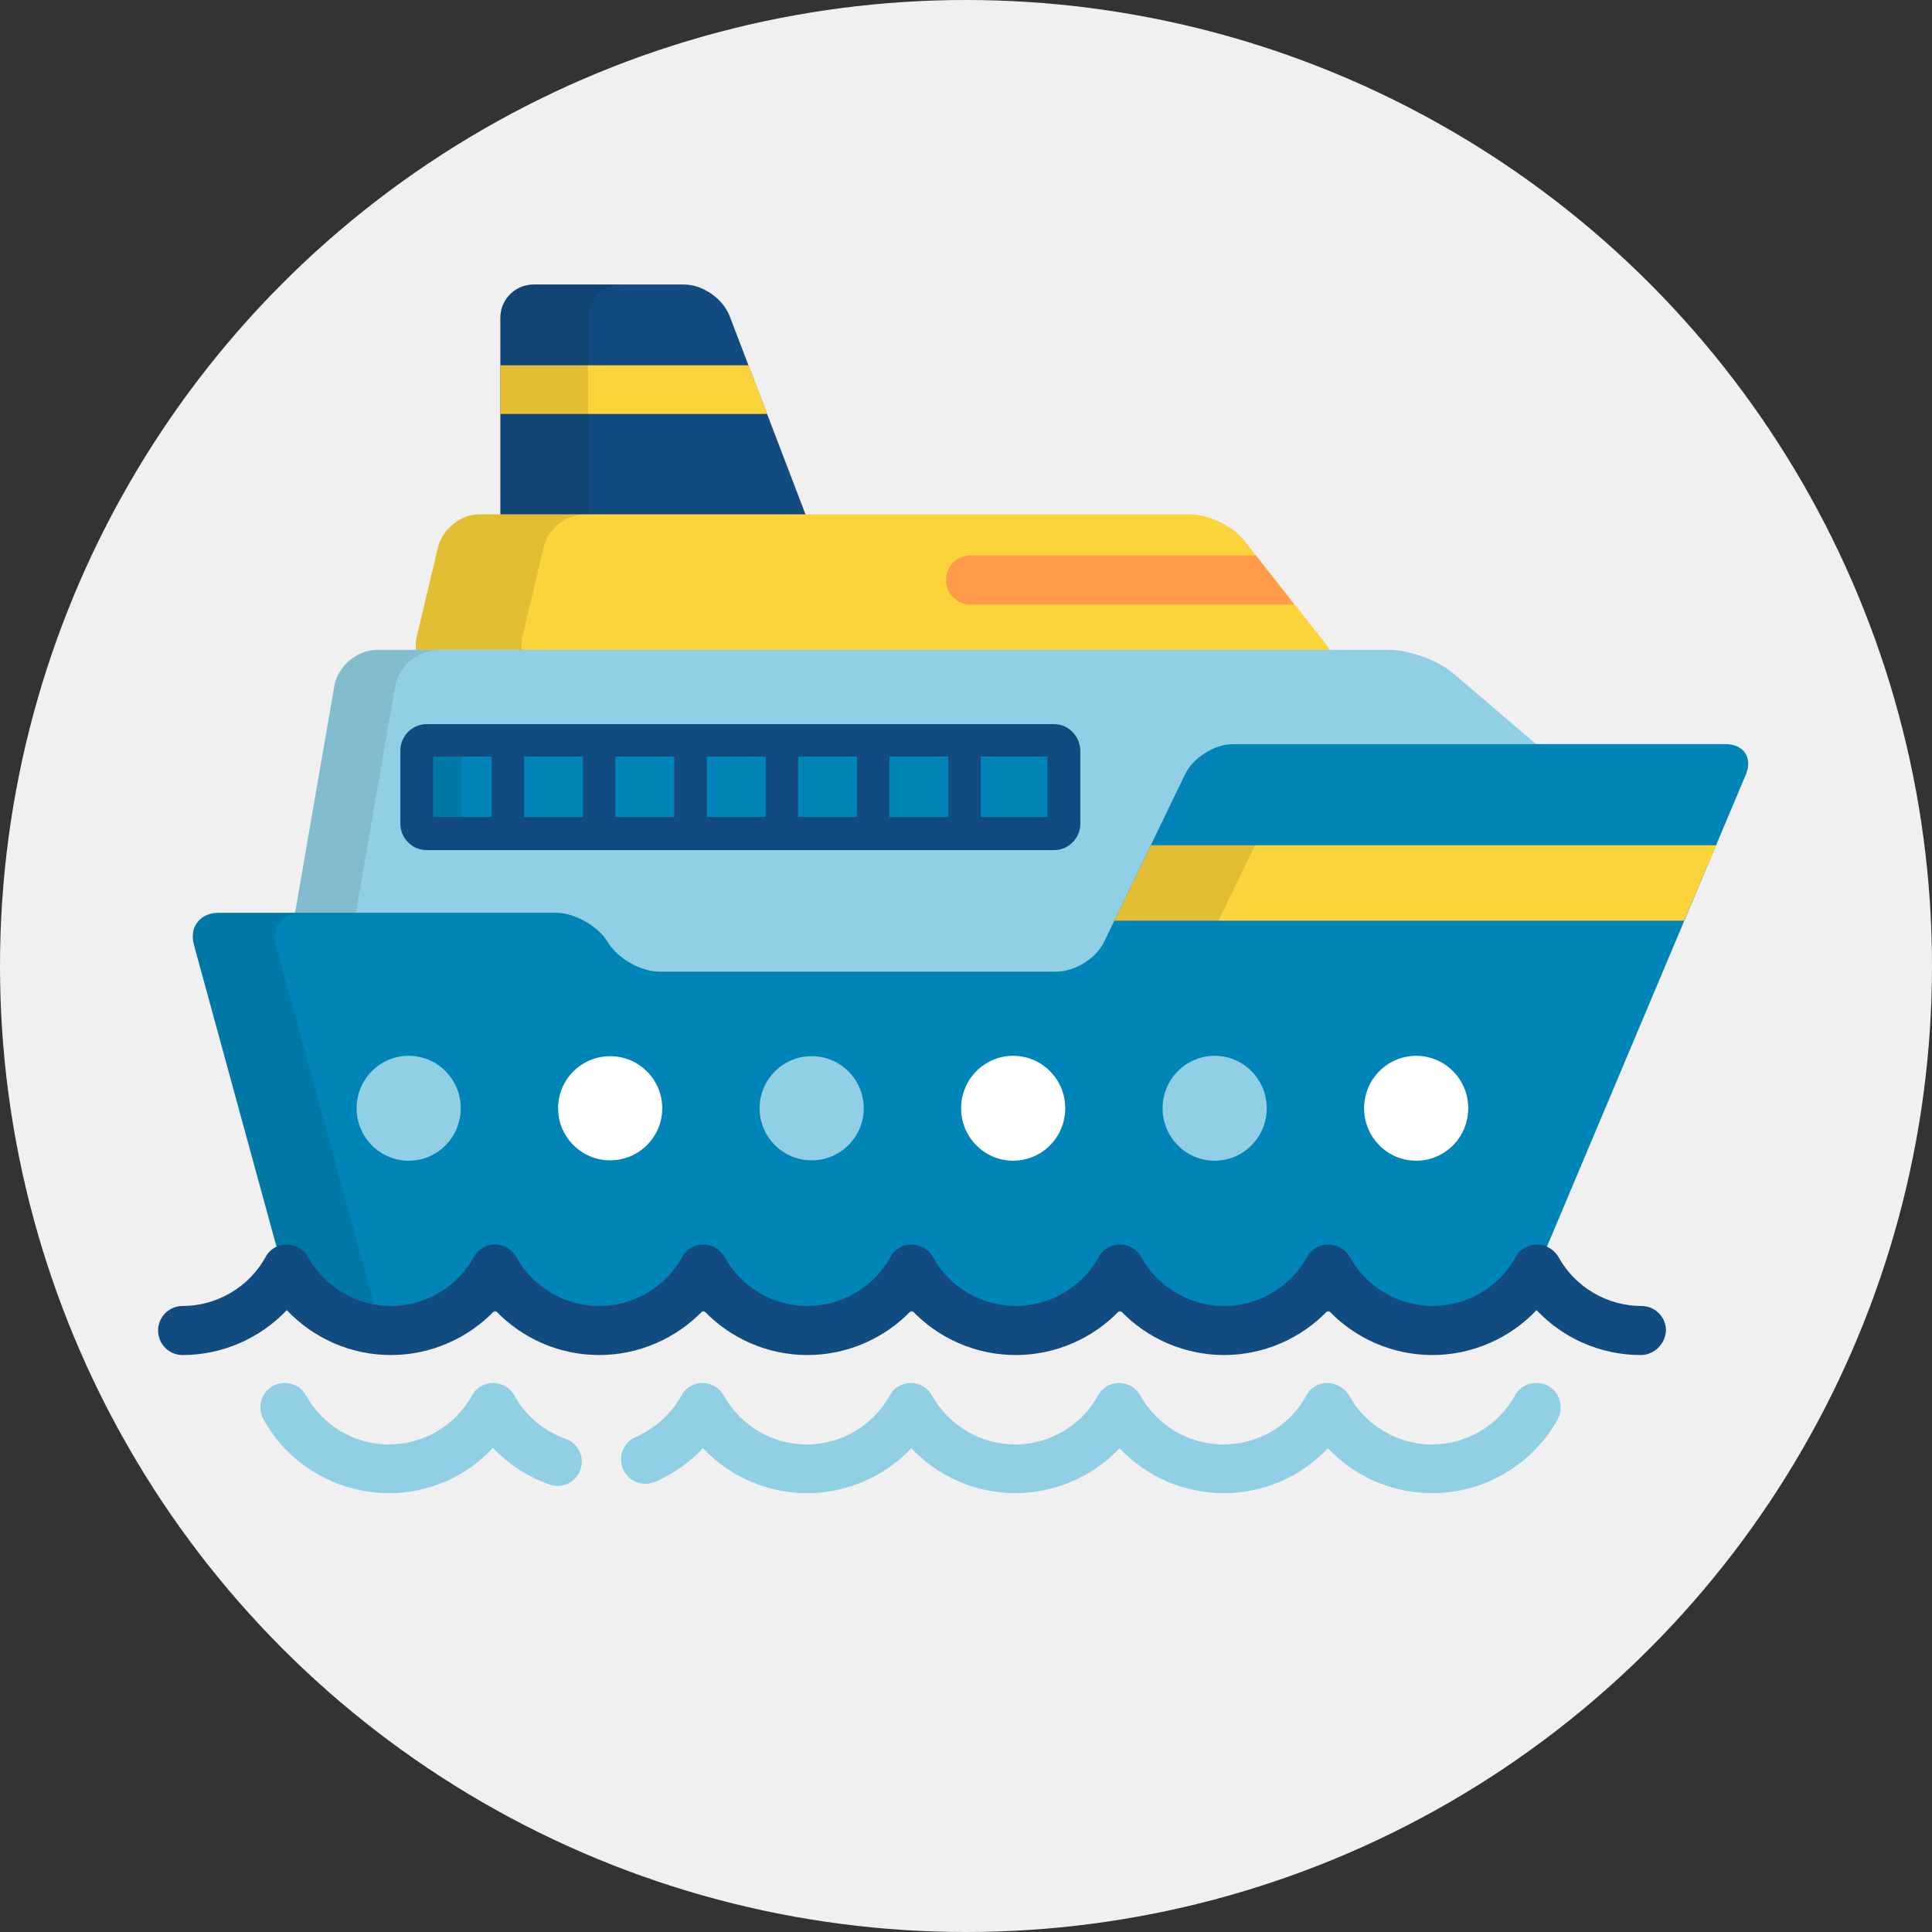 <?xml version="1.0" encoding="utf-8"?>
<!-- Generator: Adobe Illustrator 24.0.2, SVG Export Plug-In . SVG Version: 6.00 Build 0)  -->
<svg version="1.1" id="Layer_1" xmlns="http://www.w3.org/2000/svg" xmlns:xlink="http://www.w3.org/1999/xlink" x="0px" y="0px"
	 viewBox="0 0 512 512" style="enable-background:new 0 0 512 512;" xml:space="preserve">
<rect x="0" y="0" width="512" height="512" fill="#333333" stroke="none"/>
<style type="text/css">
	.st0{fill:#F0F0F0;}
	.st1{fill:#114B7F;}
	.st2{fill:#FBD33B;}
	.st3{opacity:0.1;}
	.st4{fill:#91CFE5;}
	.st5{opacity:0.1;enable-background:new    ;}
	.st6{fill:#0184B8;}
	.st7{fill:#FFFFFF;}
	.st8{fill:#FF9B4B;}
</style>
<circle class="st0" cx="256" cy="256" r="256"/>
<path class="st1" d="M214.8,139.8c1.7,4.5-0.8,8.2-5.7,8.2h-67.7c-4.9,0-8.8-4-8.8-8.8v-55c0-4.9,4-8.8,8.8-8.8h39.9
	c4.9,0,10.2,3.7,12,8.2L214.8,139.8z"/>
<polygon class="st2" points="132.6,109.7 203.3,109.7 198.4,96.8 132.6,96.8 "/>
<g class="st3">
	<path d="M155.8,139.2v-55c0-4.9,4-8.8,8.8-8.8h-23.2c-4.9,0-8.8,4-8.8,8.8v55c0,4.9,4,8.8,8.8,8.8h23.2
		C159.8,148,155.8,144,155.8,139.2z"/>
</g>
<path class="st2" d="M329.7,143.2c-3-3.8-9.5-6.9-14.3-6.9H127c-4.9,0-9.7,3.9-10.9,8.6l-5.7,24c-1.1,4.7,1.9,8.6,6.8,8.6h230.8
	c4.9,0,6.4-3.1,3.3-6.9L329.7,143.2z"/>
<g class="st3">
	<path d="M138.4,168.9l5.7-24c1.1-4.7,6-8.6,10.9-8.6H127c-4.9,0-9.7,3.9-10.9,8.6l-5.7,24c-1.1,4.7,1.9,8.6,6.8,8.6h27.9
		C140.3,177.5,137.3,173.7,138.4,168.9z"/>
</g>
<path class="st4" d="M147.4,250.6c1.9,0,5.2,1.8,6.2,3.4l0.4,0.6c4.2,6.7,12.9,11.5,20.8,11.5h105.1c8.1,0,16.9-5.5,20.4-12.8
	l21.5-44.5c0.7-1.4,3.4-3.1,4.9-3.1h90.3l-31.8-27.2c-4.1-3.5-11.8-6.3-17.2-6.3H100c-5.4,0-10.5,4.3-11.4,9.6l-11.9,68.7
	L147.4,250.6z"/>
<path class="st5" d="M92.8,250.6l11.9-68.7c0.9-5.3,6-9.6,11.4-9.6H100c-5.4,0-10.5,4.3-11.4,9.6l-11.9,68.7L92.8,250.6z"/>
<path class="st6" d="M457.3,197.2H326.8c-4.9,0-10.6,3.6-12.7,7.9l-21.5,44.5c-2.1,4.4-7.8,7.9-12.7,7.9H174.8
	c-4.9,0-10.9-3.4-13.5-7.5l-0.4-0.6c-2.6-4.1-8.7-7.5-13.5-7.5H57.9c-4.9,0-7.8,3.8-6.5,8.5l26.6,97.2h324.7l60-142.4
	C464.5,200.8,462.1,197.2,457.3,197.2z"/>
<g class="st3">
	<path d="M77.9,347.7h21.8l-26.6-97.2c-1.3-4.7,1.6-8.5,6.5-8.5H57.9c-4.9,0-7.8,3.8-6.5,8.5L77.9,347.7z"/>
</g>
<polygon class="st2" points="295.3,244 446.3,244 454.8,224 305,224 "/>
<g class="st3">
	<polygon points="305,224 295.3,244 322.9,244 332.6,224 	"/>
</g>
<ellipse class="st4" cx="108.3" cy="293.7" rx="13.8" ry="13.9"/>
<circle class="st7" cx="161.7" cy="293.7" r="13.8"/>
<circle class="st4" cx="215.1" cy="293.7" r="13.8"/>
<ellipse class="st7" cx="268.5" cy="293.7" rx="13.8" ry="13.9"/>
<ellipse class="st4" cx="321.9" cy="293.7" rx="13.8" ry="13.9"/>
<ellipse class="st7" cx="375.3" cy="293.7" rx="13.8" ry="13.9"/>
<path class="st1" d="M434.8,359.1c-10.6,0-20.5-4.4-27.6-11.9c-7.1,7.5-17.1,11.9-27.6,11.9c-10.6,0-20.5-4.4-27.6-11.9
	c-7.1,7.5-17.1,11.9-27.6,11.9s-20.5-4.4-27.6-11.9c-7.1,7.5-17.1,11.9-27.6,11.9c-10.6,0-20.5-4.4-27.6-11.9
	c-7.1,7.5-17.1,11.9-27.6,11.9c-10.6,0-20.5-4.4-27.6-11.9c-7.1,7.5-17.1,11.9-27.6,11.9c-10.6,0-20.5-4.4-27.6-11.9
	c-7.1,7.5-17.1,11.9-27.6,11.9c-10.6,0-20.5-4.4-27.6-11.9c-7.1,7.5-17.1,11.9-27.6,11.9c-3.6,0-6.5-2.9-6.5-6.5
	c0-3.6,2.9-6.5,6.5-6.5c9.1,0,17.6-5,22-13c1.1-2.1,3.3-3.3,5.6-3.3s4.5,1.3,5.6,3.3c4.4,8,12.9,13,22,13c9.1,0,17.6-5,22-13
	c1.1-2.1,3.3-3.3,5.6-3.3s4.5,1.3,5.6,3.3c4.4,8,12.9,13,22,13c9.1,0,17.6-5,22-13c1.1-2.1,3.3-3.3,5.6-3.3c2.3,0,4.5,1.3,5.6,3.3
	c4.4,8,12.9,13,22,13c9.1,0,17.6-5,22-13c1.1-2.1,3.3-3.3,5.6-3.3c2.3,0,4.5,1.3,5.6,3.3c4.4,8,12.9,13,22,13c9.1,0,17.6-5,22-13
	c1.1-2.1,3.3-3.3,5.6-3.3l0,0c2.3,0,4.5,1.3,5.6,3.3c4.4,8,12.9,13,22,13c9.1,0,17.6-5,22-13c1.1-2.1,3.3-3.3,5.6-3.3
	s4.5,1.3,5.7,3.3c4.4,8,12.9,13,22,13c9.1,0,17.6-5,22-13c1.1-2.1,3.3-3.3,5.6-3.3s4.5,1.3,5.7,3.3c4.4,8,12.9,13,22,13
	c3.6,0,6.5,2.9,6.5,6.5C441.3,356.2,438.4,359.1,434.8,359.1z"/>
<g>
	<path class="st4" d="M103.1,395.7c-13.8,0-26.6-7.5-33.3-19.6c-1.7-3.1-0.6-7.1,2.5-8.8c3.1-1.7,7.1-0.6,8.8,2.5
		c4.4,8,12.9,13,22,13c9.1,0,17.6-5,22-13c1.1-2.1,3.3-3.3,5.6-3.3s4.5,1.3,5.6,3.3c3,5.4,7.8,9.5,13.6,11.5
		c3.4,1.2,5.1,4.9,3.9,8.2c-1.2,3.4-4.9,5.1-8.2,3.9c-5.7-2-10.9-5.4-15-9.7C123.6,391.3,113.7,395.7,103.1,395.7z"/>
	<path class="st4" d="M379.5,395.7c-10.6,0-20.5-4.4-27.6-11.9c-3,3.2-6.5,5.8-10.4,7.8c-5.3,2.7-11.2,4.1-17.2,4.1
		c-10.6,0-20.5-4.4-27.6-11.9c-7.1,7.5-17.1,11.9-27.6,11.9c-10.6,0-20.5-4.4-27.6-11.9c-7.1,7.5-17.1,11.9-27.6,11.9
		c-10.6,0-20.5-4.4-27.6-11.9c-3.6,3.8-7.9,6.8-12.7,8.9c-3.3,1.4-7.1-0.1-8.5-3.4c-1.4-3.3,0.1-7.1,3.4-8.5
		c5.1-2.2,9.4-6.1,12.1-11c1.1-2.1,3.3-3.3,5.6-3.3c2.3,0,4.5,1.3,5.6,3.3c4.4,8,12.9,13,22,13c9.1,0,17.6-5,22-13
		c1.1-2.1,3.3-3.3,5.6-3.3c2.3,0,4.5,1.3,5.6,3.3c4.4,8,12.9,13,22,13c9.1,0,17.6-5,22-13c1.1-2.1,3.3-3.3,5.6-3.3l0,0
		c2.3,0,4.5,1.3,5.6,3.3c4.4,8,12.9,13,22,13c4,0,7.8-0.9,11.4-2.7c4.5-2.3,8.2-5.8,10.6-10.3c1.1-2.1,3.3-3.3,5.6-3.3
		c2.3,0,4.5,1.3,5.7,3.3c4.4,8,12.9,13,22,13c9.1,0,17.6-5,22-13c1.7-3.1,5.7-4.2,8.8-2.5c3.1,1.7,4.2,5.7,2.5,8.8
		C406.1,388.2,393.4,395.7,379.5,395.7z"/>
</g>
<path class="st6" d="M281.9,218.2c0,1.5-1.2,2.6-2.6,2.6H113.1c-1.5,0-2.6-1.2-2.6-2.6v-19.4c0-1.5,1.2-2.6,2.6-2.6h166.2
	c1.5,0,2.6,1.2,2.6,2.6L281.9,218.2L281.9,218.2z"/>
<g class="st3">
	<path d="M122.3,218.2v-19.4c0-1.5,1.2-2.6,2.6-2.6h-11.8c-1.5,0-2.6,1.2-2.6,2.6v19.4c0,1.5,1.2,2.6,2.6,2.6h11.8
		C123.4,220.8,122.3,219.6,122.3,218.2z"/>
</g>
<path class="st1" d="M279.3,191.9H113.1c-3.8,0-7,3.1-7,7v19.4c0,3.8,3.1,7,7,7h166.2c3.8,0,7-3.1,7-7v-19.4
	C286.2,195,283.1,191.9,279.3,191.9z M163.1,200.5h15.6v16h-15.6L163.1,200.5L163.1,200.5z M154.5,216.5h-15.6v-16h15.6V216.5z
	 M187.3,200.5h15.6v16h-15.6V200.5z M211.5,200.5h15.6v16h-15.6V200.5z M235.7,200.5h15.6v16h-15.6V200.5z M114.8,200.5h15.5v16
	h-15.5V200.5z M277.6,216.5h-17.7v-16h17.7V216.5z"/>
<path class="st8" d="M332.8,147.2h-75.6c-3.6,0-6.5,2.9-6.5,6.5s2.9,6.5,6.5,6.5h85.8L332.8,147.2z"/>
</svg>
